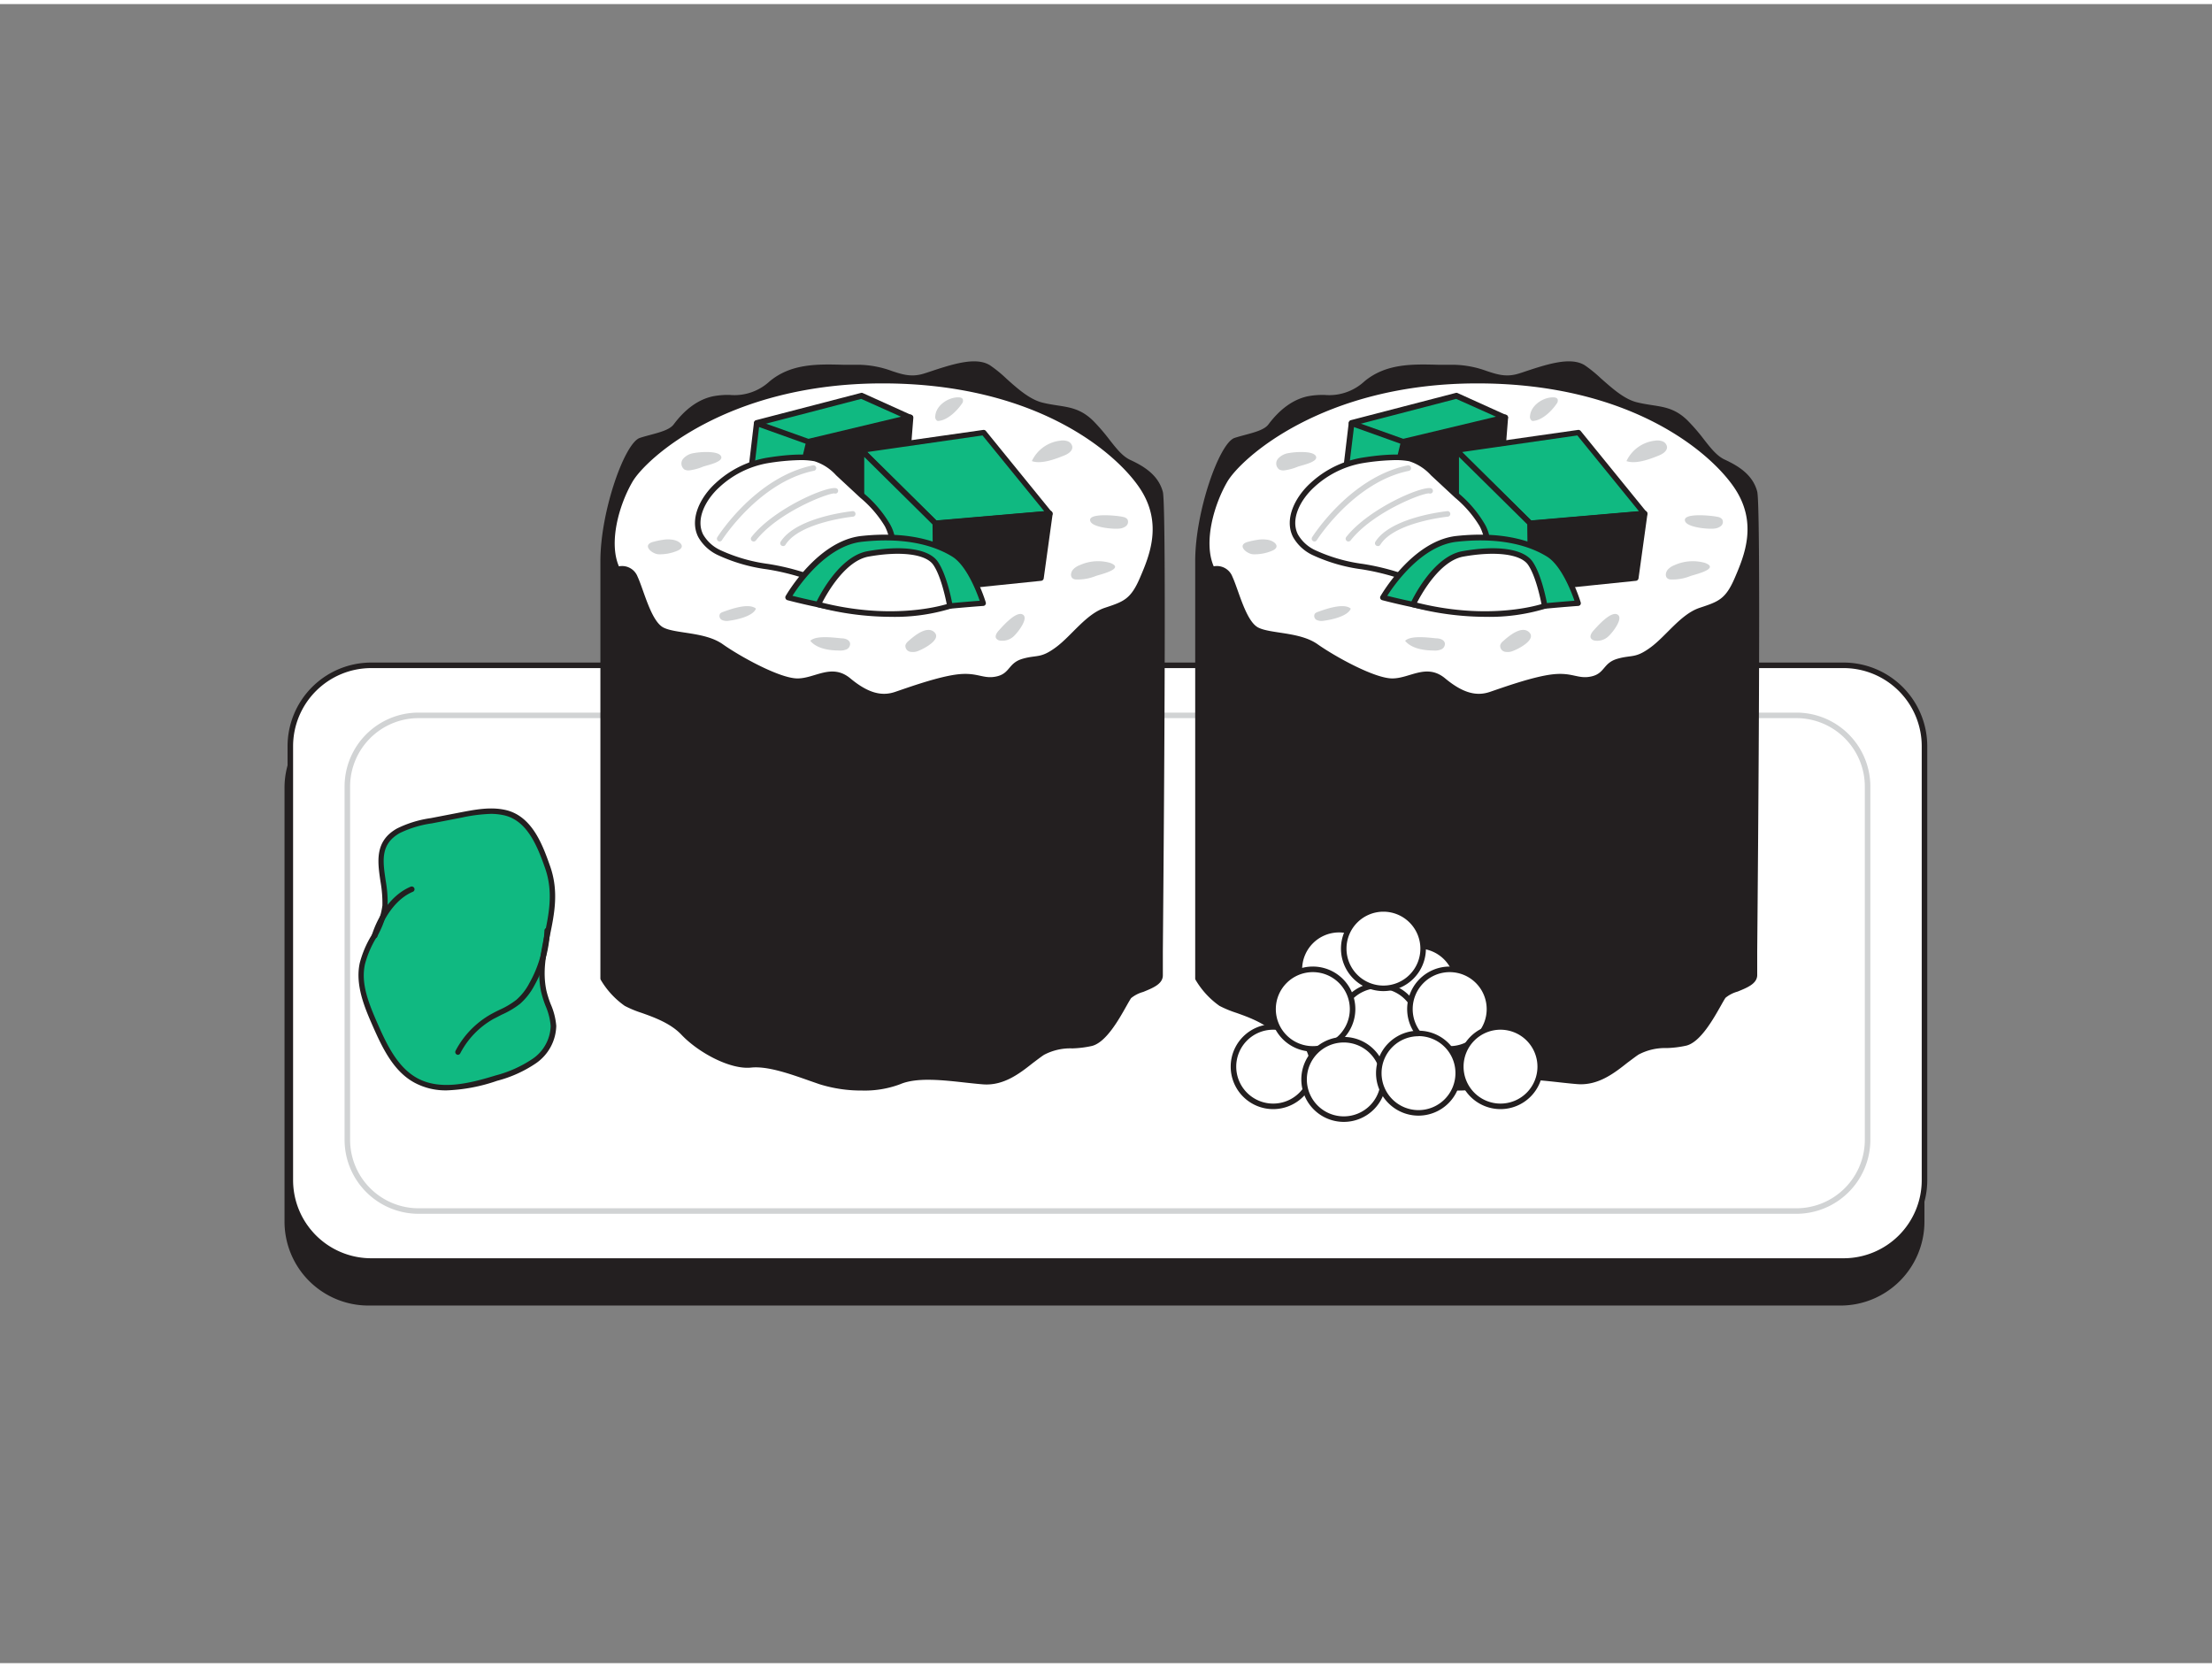 <svg xmlns="http://www.w3.org/2000/svg" viewBox="0 0 400 300" width="406" height="306" class="illustration"><rect x="0" y="0" width="400" height="300" fill="#808080" stroke="none"/><g id="_432_sushi_roll_flatline" data-name="#432_sushi_roll_flatline"><rect x="51.99" y="127.08" width="295.5" height="107.72" rx="14.63" fill="#231f20"></rect><path d="M332.86,235.34H66.61a15.18,15.18,0,0,1-15.16-15.17V141.71a15.18,15.18,0,0,1,15.16-15.17H332.86A15.18,15.18,0,0,1,348,141.71v78.46A15.18,15.18,0,0,1,332.86,235.34ZM66.61,127.62a14.11,14.11,0,0,0-14.09,14.09v78.46a14.11,14.11,0,0,0,14.09,14.09H332.86A14.11,14.11,0,0,0,347,220.17V141.71a14.11,14.11,0,0,0-14.09-14.09Z" fill="#231f20"></path><rect x="52.52" y="119.57" width="295.5" height="107.72" rx="14.63" fill="#fff"></rect><path d="M333.39,227.79H67.14A15.13,15.13,0,0,1,52,212.67V134.2a15.14,15.14,0,0,1,15.12-15.13H333.39a15.14,15.14,0,0,1,15.12,15.13v78.47A15.13,15.13,0,0,1,333.39,227.79ZM67.14,120.07A14.14,14.14,0,0,0,53,134.2v78.47a14.13,14.13,0,0,0,14.12,14.12H333.39a14.13,14.13,0,0,0,14.12-14.12V134.2a14.14,14.14,0,0,0-14.12-14.13Z" fill="#231f20"></path><path d="M324.85,218.75H75.68a13.39,13.39,0,0,1-13.37-13.37V141.49a13.38,13.38,0,0,1,13.37-13.37H324.85a13.38,13.38,0,0,1,13.37,13.37v63.89A13.39,13.39,0,0,1,324.85,218.75ZM75.68,129.12a12.39,12.39,0,0,0-12.37,12.37v63.89a12.39,12.39,0,0,0,12.37,12.37H324.85a12.39,12.39,0,0,0,12.37-12.37V141.49a12.39,12.39,0,0,0-12.37-12.37Z" fill="#d1d3d4"></path><path d="M216.66,176.19V100.73c0-9.38,4.51-21,6.76-21.77s5.26-1.13,6.38-2.63,3.38-4.13,6.76-4.88,6,.94,10.51-2.81,10.14-2.82,15.77-2.82,7.7,3,12.2,1.5,8.82-3,11.26-1.5,5.82,5.82,9.58,6.76,6.13.37,9,3.19,4.35,6,6.79,7.13,4.88,2.63,5.64,5.45,0,85.21,0,87.28-4.7,2.44-5.64,3.75-3.81,7.7-6.79,8.45-6.16,0-8.79,1.69-6,5.63-10.69,5.25-11.27-1.63-15.21,0-10.32,1.34-14.26,0-9-3.4-12.58-3-9.2-2.63-12.2-5.82-8.07-3.94-10.33-5.25A14.89,14.89,0,0,1,216.66,176.19Z" fill="#231f20"></path><path d="M263.45,196.46a25.4,25.4,0,0,1-7.73-1.15l-1.8-.63c-3.57-1.26-7.62-2.68-10.54-2.37-3.82.4-9.63-2.77-12.65-6-1.93-2-4.82-3.07-7.14-3.89a20,20,0,0,1-3.07-1.27,15.18,15.18,0,0,1-4.32-4.7.5.5,0,0,1-.07-.27V100.73c0-9,4.37-21.36,7.12-22.28.6-.2,1.25-.37,1.91-.55,1.72-.46,3.49-.93,4.21-1.89,2.1-2.8,4.48-4.51,7.07-5.08a14.29,14.29,0,0,1,3.12-.25,9.37,9.37,0,0,0,7.17-2.46c3.91-3.25,8.68-3.12,13.3-3,.93,0,1.87,0,2.81,0a18.14,18.14,0,0,1,6,1.13c2,.66,3.64,1.19,6,.4l.35-.11c4.51-1.51,8.77-2.93,11.37-1.34a24.19,24.19,0,0,1,2.93,2.38c2,1.75,4.17,3.74,6.49,4.32,1,.25,1.94.39,2.82.53,2.27.35,4.23.65,6.4,2.8a35,35,0,0,1,2.91,3.37c1.26,1.62,2.36,3,3.73,3.65,2.47,1.14,5.11,2.72,5.92,5.8.46,1.7.48,28.9,0,83.14,0,2.49,0,4,0,4.28,0,1.6-1.88,2.31-3.55,3a5.88,5.88,0,0,0-2.18,1.12c-.19.26-.49.8-.84,1.42-1.39,2.46-3.71,6.59-6.25,7.23a18.83,18.83,0,0,1-3.54.44,10.21,10.21,0,0,0-5.1,1.18c-.59.39-1.25.91-2,1.46-2.35,1.86-5.29,4.18-9.08,3.88-1-.08-2-.19-3.11-.31-4.14-.46-8.84-1-11.84.29A18.3,18.3,0,0,1,263.45,196.46Zm-19.23-5.27c3,0,6.73,1.31,10.05,2.48l1.8.62c3.79,1.29,10,1.65,13.88,0,3.26-1.37,8.11-.84,12.38-.37,1.08.12,2.12.23,3.08.31,3.37.27,6.12-1.91,8.32-3.65.72-.57,1.4-1.11,2-1.52a11.15,11.15,0,0,1,5.62-1.36,17.72,17.72,0,0,0,3.33-.4c2.1-.53,4.37-4.56,5.58-6.72.38-.67.68-1.21.91-1.52a6,6,0,0,1,2.67-1.5c1.34-.51,2.86-1.08,2.86-1.94,0-.26,0-1.8,0-4.29.52-66.5.28-81.77,0-82.86-.71-2.64-3.1-4-5.34-5.09-1.61-.74-2.78-2.23-4.13-4a35.61,35.61,0,0,0-2.81-3.28c-1.93-1.9-3.56-2.15-5.81-2.5-.86-.13-1.85-.28-2.92-.55-2.58-.65-4.9-2.72-6.95-4.56A21.29,21.29,0,0,0,286,66.28c-2.16-1.33-6.19,0-10.46,1.44l-.35.11c-2.69.9-4.62.27-6.66-.39a17.15,17.15,0,0,0-5.71-1.08c-.95,0-1.9,0-2.84,0-4.62-.13-9-.26-12.58,2.74a10.44,10.44,0,0,1-7.86,2.71,12.81,12.81,0,0,0-2.88.22c-2.34.52-4.51,2.09-6.45,4.67-.94,1.26-2.9,1.79-4.8,2.29-.63.17-1.26.34-1.84.53-1.74.58-6.39,11.43-6.39,21.26V176a13.84,13.84,0,0,0,3.86,4.19,18.12,18.12,0,0,0,2.89,1.18c2.43.87,5.46,1.94,7.56,4.17,2.79,3,8.3,6,11.75,5.66A7.52,7.52,0,0,1,244.22,191.19Z" fill="#231f20"></path><path d="M219.48,101.67a3,3,0,0,1,3.38,1.88c1.13,2.44,2.44,8.07,4.69,9.2s7.51.75,10.7,3,10.32,6.19,13.52,6.19,6.19-2.81,9.57,0,5.82,3.2,8.07,2.44,7.88-2.81,11.45-3.19,4.51.94,6.95.38,2.06-2.44,4.69-3.19,3.19,0,6-2.07,5.45-6,8.83-7.13,4.69-1.5,6.38-5.44,4.19-9.82,0-16.15-18.63-19-46.57-19S224.36,82.19,221.92,86.4,217.6,97.35,219.48,101.67Z" fill="#fff"></path><polygon points="242.99 87.59 244.4 75.77 263.33 70.84 272.18 74.79 255.52 93.92 242.99 87.59" fill="#10b981"></polygon><path d="M255.52,94.42a.49.49,0,0,1-.23-.06L242.77,88a.51.51,0,0,1-.28-.5l1.41-11.83a.52.52,0,0,1,.37-.43l18.94-4.92a.53.53,0,0,1,.33,0l8.84,4a.49.49,0,0,1,.29.35.52.52,0,0,1-.11.43L255.9,94.24A.49.49,0,0,1,255.52,94.42Zm-12-7.11,11.87,6,16-18.31-8.07-3.61-18.44,4.8Z" fill="#231f20"></path><polygon points="253.88 79.16 272.18 74.79 270.32 98.18 250.08 94.89 253.88 79.16" fill="#231f20"></polygon><path d="M270.32,98.72h-.09L250,95.42a.52.52,0,0,1-.36-.23.59.59,0,0,1-.08-.43L253.35,79a.55.55,0,0,1,.4-.39l18.3-4.37a.53.53,0,0,1,.48.12.51.51,0,0,1,.18.45l-1.85,23.38a.56.56,0,0,1-.21.38A.5.5,0,0,1,270.32,98.72Zm-19.59-4.27,19.1,3.1,1.75-22.06L254.32,79.6Z" fill="#231f20"></path><polygon points="276.73 93.92 263.33 80.69 285.44 77.46 297.38 92.14 276.73 93.92" fill="#10b981"></polygon><path d="M276.73,94.42a.53.53,0,0,1-.36-.15L263,81a.5.5,0,0,1,.28-.85L285.37,77a.54.54,0,0,1,.46.18l11.94,14.69a.52.52,0,0,1,.07.51.5.5,0,0,1-.42.3l-20.65,1.77ZM264.4,81,276.91,93.4l19.48-1.68L285.23,78Z" fill="#231f20"></path><polygon points="263.33 80.69 263.33 98.76 276.89 105.69 276.73 93.92 263.33 80.69" fill="#10b981"></polygon><path d="M276.89,106.19a.46.46,0,0,1-.23,0L263.1,99.2a.51.51,0,0,1-.27-.44V80.69a.5.5,0,0,1,.31-.47.51.51,0,0,1,.54.11l13.4,13.23a.56.56,0,0,1,.15.35l.16,11.78a.51.51,0,0,1-.24.43A.48.48,0,0,1,276.89,106.19Zm-13.06-7.74,12.55,6.42-.15-10.74-12.4-12.25Z" fill="#231f20"></path><path d="M265.67,103.21a6,6,0,0,0,2.59-2.32,7,7,0,0,0-.24-6.7,20.6,20.6,0,0,0-4.53-5.29l-4.38-4.07A9.31,9.31,0,0,0,255,82.18c-2.45-.51-6.28,0-8.79.37A17.59,17.59,0,0,0,237.31,87c-2.56,2.33-4.61,6.06-3.05,9.15a7.63,7.63,0,0,0,3.43,3.09c4.67,2.42,9.94,2.27,14.81,3.92a25.34,25.34,0,0,0,11,.74A7.8,7.8,0,0,0,265.67,103.21Z" fill="#fff"></path><path d="M259.76,104.68a24.7,24.7,0,0,1-7.42-1.05,43,43,0,0,0-6.09-1.42,30.48,30.48,0,0,1-8.79-2.53,7.9,7.9,0,0,1-3.64-3.32c-1.65-3.25.4-7.24,3.15-9.74a18.18,18.18,0,0,1,9.11-4.56c2.73-.45,6.5-.88,9-.37a9.78,9.78,0,0,1,4.39,2.78l4.38,4.07A21.41,21.41,0,0,1,268.47,94a7.55,7.55,0,0,1,.23,7.19,6.47,6.47,0,0,1-2.81,2.52h0a8.81,8.81,0,0,1-2.28.73A23.43,23.43,0,0,1,259.76,104.68Zm-7.44-22.22a40.58,40.58,0,0,0-6.08.58,17.26,17.26,0,0,0-8.6,4.32c-2.47,2.25-4.34,5.77-2.93,8.55a7,7,0,0,0,3.21,2.88,29.88,29.88,0,0,0,8.51,2.44,43.19,43.19,0,0,1,6.23,1.45,25.31,25.31,0,0,0,10.78.72,7.5,7.5,0,0,0,2-.64h0a5.46,5.46,0,0,0,2.38-2.13c1.17-2,.64-4.52-.25-6.21a20.35,20.35,0,0,0-4.43-5.15l-4.38-4.07a9,9,0,0,0-3.92-2.53A12.93,12.93,0,0,0,252.32,82.46Zm13.35,20.75h0Z" fill="#231f20"></path><polygon points="276.89 105.69 295.76 103.76 297.38 92.14 276.73 93.92 276.89 105.69" fill="#231f20"></polygon><path d="M276.89,106.23a.57.57,0,0,1-.36-.13.55.55,0,0,1-.18-.4l-.16-11.78a.53.53,0,0,1,.49-.54l20.65-1.77a.52.52,0,0,1,.44.16.55.55,0,0,1,.14.44l-1.61,11.62a.53.53,0,0,1-.48.46l-18.88,1.94Zm.38-11.82.15,10.69,17.87-1.83,1.46-10.54Z" fill="#231f20"></path><path d="M250.08,107.3s5.6-9.79,13.32-10.62,13.14.67,16.52,2.74,5.45,8.92,5.45,8.92-9.2.65-15.58,1.59S250.08,107.3,250.08,107.3Z" fill="#10b981"></path><path d="M267.29,110.59c-6.78,0-16.86-2.67-17.34-2.8a.49.49,0,0,1-.31-.73c.24-.41,5.82-10,13.71-10.88,8.6-.92,13.9,1,16.83,2.81,3.5,2.14,5.58,8.91,5.66,9.2a.5.5,0,0,1-.06.43.52.52,0,0,1-.38.21c-.09,0-9.25.67-15.54,1.6A18.45,18.45,0,0,1,267.29,110.59ZM250.86,107c2.74.69,13.44,3.24,18.85,2.45s12.78-1.39,15-1.56c-.58-1.68-2.42-6.44-5-8-2.8-1.72-7.88-3.57-16.2-2.67C257.13,97.86,252.18,104.92,250.86,107Z" fill="#231f20"></path><path d="M255.52,108.57s3.75-8.21,9-9.15,10.51-.75,12.2,1.69,2.6,7.73,2.6,7.73S269.79,112.28,255.52,108.57Z" fill="#fff"></path><path d="M268.61,110.8a52.56,52.56,0,0,1-13.22-1.75.49.49,0,0,1-.32-.69c.15-.34,3.92-8.46,9.37-9.43,6.35-1.13,11.09-.43,12.7,1.89,1.73,2.51,2.64,7.72,2.68,7.94a.5.5,0,0,1-.32.55A34.79,34.79,0,0,1,268.61,110.8Zm-12.37-2.56c12,3,20.6.83,22.51.26-.25-1.29-1.1-5.18-2.43-7.11s-5.84-2.52-11.7-1.48C260.44,100.66,257.17,106.43,256.24,108.24Z" fill="#231f20"></path><path d="M237.69,97.18a.51.51,0,0,1-.42-.77c.28-.44,7-10.88,17.29-13a.5.5,0,1,1,.19,1c-9.89,2-16.57,12.42-16.63,12.53A.51.51,0,0,1,237.69,97.18Z" fill="#d1d3d4"></path><path d="M253.88,79.66a.47.47,0,0,1-.17,0l-9.48-3.39a.49.49,0,0,1-.3-.64.5.5,0,0,1,.64-.3l9.48,3.39a.5.5,0,0,1-.17,1Z" fill="#231f20"></path><path d="M243.83,97.18a.5.5,0,0,1-.3-.11.5.5,0,0,1-.09-.7c4.18-5.32,14.37-9.58,15.48-8.75a.51.51,0,0,1,.1.7.51.51,0,0,1-.59.16c-1.23-.09-10.19,3.4-14.2,8.51A.53.53,0,0,1,243.83,97.18Z" fill="#d1d3d4"></path><path d="M249.14,98a.53.53,0,0,1-.27-.08.51.51,0,0,1-.16-.69c2.79-4.44,12.54-5.49,13-5.54a.5.5,0,0,1,.55.45.5.5,0,0,1-.44.55c-.1,0-9.68,1-12.21,5.07A.48.48,0,0,1,249.14,98Z" fill="#d1d3d4"></path><path d="M238.29,109.92a1.15,1.15,0,0,0-.52.31.81.81,0,0,0,.31,1.13,2.1,2.1,0,0,0,1.29.15c1.35-.17,4.36-.8,4.89-2.19C243,108.22,239.68,109.41,238.29,109.92Z" fill="#d1d3d4"></path><path d="M271.82,115.19a1.57,1.57,0,0,0-.53.73,1.08,1.08,0,0,0,.81,1.19,2.49,2.49,0,0,0,1.54-.16c1.05-.39,4.24-2.07,2.87-3.37S272.73,114.37,271.82,115.19Z" fill="#d1d3d4"></path><path d="M310.1,94.83a2.07,2.07,0,0,0,1.15-.5.94.94,0,0,0,.18-1.16,1.3,1.3,0,0,0-.82-.44c-.89-.23-6.55-.83-5.88.81C305.2,94.68,309.11,95,310.1,94.83Z" fill="#d1d3d4"></path><path d="M300,81.62c.7-.29,1.49-.8,1.45-1.56a1.28,1.28,0,0,0-.83-1,2.68,2.68,0,0,0-1.38-.11,6.48,6.48,0,0,0-5.12,3.69C295.83,83.25,298.43,82.26,300,81.62Z" fill="#d1d3d4"></path><path d="M281.47,72.29a.9.9,0,0,0,.2-.83c-.13-.29-.53-.36-.85-.35-1.81,0-4,1.46-4.14,3.38a.86.86,0,0,0,.34.86.71.71,0,0,0,.43,0C279,75.15,280.65,73.51,281.47,72.29Z" fill="#d1d3d4"></path><path d="M288.13,113.31c-.35.39-.7,1-.42,1.4a1,1,0,0,0,.63.38,2.93,2.93,0,0,0,2.57-.82c.66-.6,2.78-3.27,1.55-3.9S288.77,112.61,288.13,113.31Z" fill="#d1d3d4"></path><path d="M233.13,81.18a3.21,3.21,0,0,0-2,1,1.34,1.34,0,0,0,.23,2,1.73,1.73,0,0,0,1,.12,9.88,9.88,0,0,0,2.36-.66c.76-.27,3.77-.86,3.23-1.9S234,81,233.13,81.18Z" fill="#d1d3d4"></path><path d="M230,98.87c1.7-.71.49-1.8-.76-2a5.44,5.44,0,0,0-1.8,0,14.69,14.69,0,0,0-1.84.39c-2,.57-.2,2.15,1,2.23A8.19,8.19,0,0,0,230,98.87Z" fill="#d1d3d4"></path><path d="M259.74,114.69c.62,0,1.37.24,1.53.84a1.08,1.08,0,0,1-.63,1.15,2.81,2.81,0,0,1-1.38.21c-1.71,0-4-.32-5.17-1.75C255.08,114.11,258.37,114.56,259.74,114.69Z" fill="#d1d3d4"></path><path d="M305.72,103.41c.95-.31,5.33-1.33,2.6-2.36a8.06,8.06,0,0,0-5.53.41,3.17,3.17,0,0,0-1.2.8c-.53.65-.53,1.65.43,1.78A8.63,8.63,0,0,0,305.72,103.41Z" fill="#d1d3d4"></path><path d="M109.11,176.19V100.73c0-9.38,4.5-21,6.76-21.77s5.25-1.13,6.38-2.63,3.38-4.13,6.75-4.88,6,.94,10.52-2.81,10.13-2.82,15.76-2.82,7.7,3,12.2,1.5,8.83-3,11.27-1.5,5.82,5.82,9.57,6.76,6.13.37,9,3.19,4.35,6,6.79,7.13,4.88,2.63,5.63,5.45,0,85.21,0,87.28-4.69,2.44-5.63,3.75-3.82,7.7-6.79,8.45-6.16,0-8.79,1.69-6,5.63-10.7,5.25-11.26-1.63-15.21,0-10.32,1.34-14.26,0-9-3.4-12.58-3-9.2-2.63-12.2-5.82-8.07-3.94-10.32-5.25A14.74,14.74,0,0,1,109.11,176.19Z" fill="#231f20"></path><path d="M155.89,196.46a25.29,25.29,0,0,1-7.72-1.15l-1.81-.63c-3.57-1.26-7.61-2.68-10.54-2.37-3.82.4-9.63-2.77-12.65-6-1.92-2-4.82-3.07-7.14-3.89a19.43,19.43,0,0,1-3.06-1.27,15.13,15.13,0,0,1-4.33-4.7.6.6,0,0,1-.07-.27V100.73c0-9,4.38-21.36,7.13-22.28.59-.2,1.24-.37,1.9-.55,1.72-.46,3.5-.93,4.22-1.89,2.09-2.8,4.47-4.51,7.07-5.08a14.16,14.16,0,0,1,3.11-.25,9.37,9.37,0,0,0,7.17-2.46c3.91-3.25,8.68-3.12,13.3-3,.94,0,1.87,0,2.81,0a18.09,18.09,0,0,1,6,1.13c2,.66,3.64,1.19,6,.4l.35-.11c4.52-1.51,8.78-2.93,11.37-1.34A23.44,23.44,0,0,1,182,67.74c1.95,1.75,4.17,3.74,6.49,4.32,1,.25,1.94.39,2.83.53,2.26.35,4.22.65,6.4,2.8a36.23,36.23,0,0,1,2.9,3.37c1.27,1.62,2.36,3,3.73,3.65,2.47,1.14,5.11,2.72,5.93,5.8.45,1.7.47,28.9,0,83.14,0,2.49,0,4,0,4.28,0,1.6-1.89,2.31-3.55,3a5.94,5.94,0,0,0-2.19,1.12c-.18.26-.49.8-.84,1.42-1.38,2.46-3.7,6.59-6.25,7.23a18.83,18.83,0,0,1-3.54.44A10.14,10.14,0,0,0,188.8,190c-.6.39-1.26.91-2,1.46-2.35,1.86-5.29,4.18-9.07,3.88-1-.08-2-.19-3.11-.31-4.15-.46-8.84-1-11.85.29A18.27,18.27,0,0,1,155.89,196.46Zm-19.23-5.27c3,0,6.74,1.31,10.06,2.48l1.79.62c3.79,1.29,10,1.65,13.89,0,3.25-1.37,8.1-.84,12.37-.37,1.08.12,2.12.23,3.08.31,3.37.27,6.12-1.91,8.33-3.65a24.91,24.91,0,0,1,2-1.52,11.11,11.11,0,0,1,5.61-1.36,17.83,17.83,0,0,0,3.34-.4c2.09-.53,4.36-4.56,5.58-6.72.38-.67.68-1.21.9-1.52a6,6,0,0,1,2.67-1.5c1.34-.51,2.86-1.08,2.86-1.94,0-.26,0-1.8,0-4.29.52-66.5.28-81.77,0-82.86-.71-2.64-3.09-4-5.34-5.09-1.6-.74-2.77-2.23-4.13-4a34.13,34.13,0,0,0-2.81-3.28c-1.92-1.9-3.55-2.15-5.81-2.5-.86-.13-1.84-.28-2.92-.55-2.58-.65-4.9-2.72-6.95-4.56a22,22,0,0,0-2.77-2.26c-2.17-1.33-6.2,0-10.47,1.44l-.35.11c-2.68.9-4.62.27-6.66-.39a17,17,0,0,0-5.71-1.08c-.95,0-1.89,0-2.84,0-4.62-.13-9-.26-12.58,2.74A10.41,10.41,0,0,1,132,71.76a12.81,12.81,0,0,0-2.88.22c-2.34.52-4.5,2.09-6.44,4.67-1,1.26-2.91,1.79-4.8,2.29-.64.17-1.27.34-1.84.53-1.75.58-6.39,11.43-6.39,21.26V176a13.84,13.84,0,0,0,3.86,4.19,18,18,0,0,0,2.88,1.18c2.43.87,5.46,1.94,7.56,4.17,2.79,3,8.31,6,11.76,5.66A7.36,7.36,0,0,1,136.66,191.19Z" fill="#231f20"></path><path d="M111.92,101.67a3,3,0,0,1,3.38,1.88c1.13,2.44,2.44,8.07,4.69,9.2s7.51.75,10.7,3,10.33,6.19,13.52,6.19,6.19-2.81,9.57,0,5.82,3.2,8.07,2.44,7.89-2.81,11.45-3.19,4.51.94,6.95.38,2.06-2.44,4.69-3.19,3.19,0,6-2.07,5.44-6,8.82-7.13,4.69-1.5,6.38-5.44,4.19-9.82,0-16.15-18.62-19-46.57-19S116.8,82.19,114.36,86.4,110.05,97.35,111.92,101.67Z" fill="#fff"></path><polygon points="135.43 87.59 136.84 75.77 155.78 70.84 164.62 74.79 147.96 93.92 135.43 87.59" fill="#10b981"></polygon><path d="M148,94.42a.46.46,0,0,1-.22-.06L135.21,88a.48.48,0,0,1-.27-.5l1.4-11.83a.53.53,0,0,1,.38-.43l18.93-4.92a.53.53,0,0,1,.33,0l8.85,4a.48.48,0,0,1,.28.35.52.52,0,0,1-.11.43L148.34,94.24A.49.49,0,0,1,148,94.42Zm-12-7.11,11.87,6L163.8,75l-8.07-3.61-18.43,4.8Z" fill="#231f20"></path><polygon points="146.32 79.16 164.62 74.79 162.76 98.18 142.52 94.89 146.32 79.16" fill="#231f20"></polygon><path d="M162.76,98.72h-.08l-20.25-3.29a.53.53,0,0,1-.43-.66L145.8,79a.53.53,0,0,1,.4-.39l18.3-4.37a.51.51,0,0,1,.47.12.55.55,0,0,1,.19.45L163.3,98.22a.52.52,0,0,1-.21.38A.5.5,0,0,1,162.76,98.72Zm-19.58-4.27,19.09,3.1L164,75.49,146.77,79.6Z" fill="#231f20"></path><polygon points="169.17 93.92 155.78 80.69 177.88 77.46 189.82 92.14 169.17 93.92" fill="#10b981"></polygon><path d="M169.17,94.42a.51.51,0,0,1-.35-.15L155.42,81a.5.5,0,0,1-.12-.51.51.51,0,0,1,.4-.34L177.81,77a.53.53,0,0,1,.46.18l11.94,14.69a.5.5,0,0,1-.35.81l-20.65,1.77ZM156.84,81,169.36,93.4l19.48-1.68L177.67,78Z" fill="#231f20"></path><polygon points="155.78 80.69 155.78 98.76 169.33 105.69 169.17 93.92 155.78 80.69" fill="#10b981"></polygon><path d="M169.33,106.19a.46.46,0,0,1-.23,0L155.55,99.2a.49.49,0,0,1-.27-.44V80.69a.51.51,0,0,1,.3-.47.53.53,0,0,1,.55.11l13.39,13.23a.51.51,0,0,1,.15.35l.16,11.78a.51.51,0,0,1-.24.43A.48.48,0,0,1,169.33,106.19Zm-13.05-7.74,12.54,6.42-.15-10.74L156.28,81.88Z" fill="#231f20"></path><path d="M158.12,103.21a6.12,6.12,0,0,0,2.59-2.32,7.09,7.09,0,0,0-.24-6.7,20.83,20.83,0,0,0-4.54-5.29l-4.38-4.07a9.28,9.28,0,0,0-4.15-2.65c-2.46-.51-6.28,0-8.79.37A17.58,17.58,0,0,0,129.75,87c-2.56,2.33-4.6,6.06-3,9.15a7.53,7.53,0,0,0,3.43,3.09c4.67,2.42,9.94,2.27,14.8,3.92a25.34,25.34,0,0,0,11,.74A7.87,7.87,0,0,0,158.12,103.21Z" fill="#fff"></path><path d="M152.21,104.68a24.72,24.72,0,0,1-7.43-1.05,42.87,42.87,0,0,0-6.08-1.42,30.48,30.48,0,0,1-8.79-2.53,7.88,7.88,0,0,1-3.65-3.32c-1.64-3.25.4-7.24,3.15-9.74a18.22,18.22,0,0,1,9.11-4.56c2.73-.45,6.51-.88,9-.37a9.78,9.78,0,0,1,4.39,2.78l4.38,4.07A21.41,21.41,0,0,1,160.91,94a7.55,7.55,0,0,1,.23,7.19,6.47,6.47,0,0,1-2.81,2.52h0a8.57,8.57,0,0,1-2.28.73A23.31,23.31,0,0,1,152.21,104.68Zm-7.45-22.22a40.32,40.32,0,0,0-6.07.58,17.18,17.18,0,0,0-8.6,4.32c-2.48,2.25-4.34,5.77-2.94,8.55a7,7,0,0,0,3.22,2.88,29.82,29.82,0,0,0,8.5,2.44,43.19,43.19,0,0,1,6.23,1.45,25.31,25.31,0,0,0,10.78.72,7.68,7.68,0,0,0,2-.64h0a5.52,5.52,0,0,0,2.38-2.13c1.17-2,.63-4.52-.25-6.21a20.39,20.39,0,0,0-4.44-5.15l-4.38-4.07a8.87,8.87,0,0,0-3.91-2.53A13.11,13.11,0,0,0,144.76,82.46Zm13.36,20.75Z" fill="#231f20"></path><polygon points="169.33 105.69 188.21 103.76 189.82 92.14 169.17 93.92 169.33 105.69" fill="#231f20"></polygon><path d="M169.33,106.23a.59.59,0,0,1-.36-.13.55.55,0,0,1-.18-.4l-.16-11.78a.54.54,0,0,1,.49-.54l20.66-1.77a.5.5,0,0,1,.43.16.52.52,0,0,1,.14.44l-1.61,11.62a.52.52,0,0,1-.48.46l-18.88,1.94Zm.38-11.82.15,10.69,17.87-1.83,1.47-10.54Z" fill="#231f20"></path><path d="M142.52,107.3s5.6-9.79,13.33-10.62,13.14.67,16.51,2.74,5.45,8.92,5.45,8.92-9.2.65-15.58,1.59S142.52,107.3,142.52,107.3Z" fill="#10b981"></path><path d="M159.74,110.59c-6.79,0-16.87-2.67-17.35-2.8a.5.5,0,0,1-.33-.29.49.49,0,0,1,0-.44c.23-.41,5.81-10,13.7-10.88,8.6-.92,13.9,1,16.84,2.81,3.5,2.14,5.57,8.91,5.66,9.2a.5.5,0,0,1-.45.64c-.09,0-9.25.67-15.54,1.6A18.4,18.4,0,0,1,159.74,110.59ZM143.3,107c2.74.69,13.44,3.24,18.86,2.45s12.77-1.39,15-1.56c-.58-1.68-2.42-6.44-5-8-2.8-1.72-7.88-3.57-16.2-2.67C149.58,97.86,144.62,104.92,143.3,107Z" fill="#231f20"></path><path d="M148,108.57s3.76-8.21,9-9.15,10.51-.75,12.2,1.69,2.6,7.73,2.6,7.73S162.23,112.28,148,108.57Z" fill="#fff"></path><path d="M161.06,110.8a52.56,52.56,0,0,1-13.22-1.75.46.46,0,0,1-.33-.26.54.54,0,0,1,0-.43c.16-.34,3.92-8.46,9.38-9.43,6.34-1.13,11.09-.43,12.69,1.89,1.74,2.51,2.65,7.72,2.68,7.94a.49.49,0,0,1-.32.55A34.62,34.62,0,0,1,161.06,110.8Zm-12.38-2.56c12,3,20.6.83,22.52.26-.26-1.29-1.1-5.18-2.44-7.11s-5.84-2.52-11.7-1.48C152.88,100.66,149.61,106.43,148.68,108.24Z" fill="#231f20"></path><path d="M130.14,97.18a.5.5,0,0,1-.27-.08.51.51,0,0,1-.16-.69c.28-.44,7-10.88,17.29-13a.51.51,0,0,1,.59.39.5.5,0,0,1-.39.59c-9.89,2-16.57,12.42-16.64,12.53A.51.51,0,0,1,130.14,97.18Z" fill="#d1d3d4"></path><path d="M146.32,79.66l-.17,0-9.48-3.39a.5.5,0,0,1,.34-.94l9.48,3.39a.5.5,0,0,1-.17,1Z" fill="#231f20"></path><path d="M136.28,97.18a.51.51,0,0,1-.31-.11.49.49,0,0,1-.08-.7c4.17-5.32,14.37-9.58,15.47-8.75a.5.5,0,0,1,.1.7.51.51,0,0,1-.59.16h0c-1.31,0-10.19,3.43-14.18,8.51A.51.51,0,0,1,136.28,97.18Z" fill="#d1d3d4"></path><path d="M141.58,98a.51.51,0,0,1-.42-.77c2.79-4.44,12.53-5.49,13-5.54a.49.49,0,0,1,.54.45.5.5,0,0,1-.44.55c-.1,0-9.68,1-12.21,5.07A.47.47,0,0,1,141.58,98Z" fill="#d1d3d4"></path><path d="M130.73,109.92a1.15,1.15,0,0,0-.52.31.82.82,0,0,0,.32,1.13,2.09,2.09,0,0,0,1.29.15c1.35-.17,4.35-.8,4.88-2.19C135.42,108.22,132.13,109.41,130.73,109.92Z" fill="#d1d3d4"></path><path d="M164.26,115.19a1.72,1.72,0,0,0-.53.73,1.08,1.08,0,0,0,.81,1.19,2.53,2.53,0,0,0,1.55-.16c1-.39,4.23-2.07,2.87-3.37S165.18,114.37,164.26,115.19Z" fill="#d1d3d4"></path><path d="M202.54,94.83a2.07,2.07,0,0,0,1.15-.5,1,1,0,0,0,.19-1.16,1.33,1.33,0,0,0-.83-.44c-.88-.23-6.55-.83-5.87.81C197.64,94.68,201.55,95,202.54,94.83Z" fill="#d1d3d4"></path><path d="M192.46,81.62c.71-.29,1.5-.8,1.45-1.56a1.27,1.27,0,0,0-.82-1,2.72,2.72,0,0,0-1.39-.11,6.48,6.48,0,0,0-5.11,3.69C188.28,83.25,190.88,82.26,192.46,81.62Z" fill="#d1d3d4"></path><path d="M173.92,72.29a.89.89,0,0,0,.19-.83c-.13-.29-.52-.36-.85-.35-1.81,0-4,1.46-4.13,3.38a.83.83,0,0,0,.34.86.67.67,0,0,0,.42,0C171.43,75.15,173.09,73.51,173.92,72.29Z" fill="#d1d3d4"></path><path d="M180.58,113.31c-.36.39-.71,1-.43,1.4a1,1,0,0,0,.63.38,3,3,0,0,0,2.58-.82c.65-.6,2.78-3.27,1.55-3.9S181.22,112.61,180.58,113.31Z" fill="#d1d3d4"></path><path d="M125.57,81.18a3.16,3.16,0,0,0-2,1,1.34,1.34,0,0,0,.22,2,1.75,1.75,0,0,0,1,.12,9.75,9.75,0,0,0,2.36-.66c.76-.27,3.78-.86,3.23-1.9S126.42,81,125.57,81.18Z" fill="#d1d3d4"></path><path d="M122.45,98.87c1.7-.71.5-1.8-.76-2a5.38,5.38,0,0,0-1.79,0,14.33,14.33,0,0,0-1.84.39c-2,.57-.2,2.15,1,2.23A8.14,8.14,0,0,0,122.45,98.87Z" fill="#d1d3d4"></path><path d="M152.19,114.69c.62,0,1.36.24,1.52.84a1.07,1.07,0,0,1-.62,1.15,2.87,2.87,0,0,1-1.39.21c-1.7,0-4-.32-5.17-1.75C147.53,114.11,150.81,114.56,152.19,114.69Z" fill="#d1d3d4"></path><path d="M198.17,103.41c.94-.31,5.32-1.33,2.59-2.36a8,8,0,0,0-5.52.41,3.13,3.13,0,0,0-1.21.8c-.53.65-.53,1.65.43,1.78A8.65,8.65,0,0,0,198.17,103.41Z" fill="#d1d3d4"></path><path d="M69.65,163c-.21,3.78-3.29,6.8-4.11,10.49s.74,7.48,2.26,11c1.72,4,3.7,8.18,7.51,10.21,4.37,2.34,9.73,1,14.46-.47a22.38,22.38,0,0,0,6.84-3.08,8,8,0,0,0,3.5-6.35c0-2.18-1.28-4.15-1.74-6.29-1.63-7.72,3.55-14.22.71-22.39-1.4-4-3.28-9-7.94-9.94a19.79,19.79,0,0,0-7.61.46l-5.48,1.06a19.45,19.45,0,0,0-6,1.82C66.68,152.48,69.93,158,69.65,163Z" fill="#10b981"></path><path d="M80.81,196.43a11.88,11.88,0,0,1-5.74-1.33c-3.81-2-5.83-6.1-7.73-10.45-1.34-3.06-3.17-7.26-2.28-11.27a18.67,18.67,0,0,1,2-4.78A13.69,13.69,0,0,0,69.15,163a22.2,22.2,0,0,0-.35-4.35c-.53-3.59-1.08-7.29,3-9.58a20,20,0,0,1,6.1-1.87l5.48-1.06c2.42-.46,5.17-1,7.81-.46,5.1,1,7,6.59,8.31,10.27,1.58,4.55.74,8.61-.07,12.53-.69,3.33-1.35,6.48-.62,9.92a18.32,18.32,0,0,0,.78,2.45,12.19,12.19,0,0,1,1,3.93,8.46,8.46,0,0,1-3.7,6.77,22.65,22.65,0,0,1-7,3.15A31.17,31.17,0,0,1,80.81,196.43Zm8-50a28.66,28.66,0,0,0-5.24.66l-5.48,1.06a19.46,19.46,0,0,0-5.81,1.76c-3.52,2-3.07,5-2.54,8.56a23.25,23.25,0,0,1,.36,4.56h0a14.66,14.66,0,0,1-2.18,6A18.21,18.21,0,0,0,66,173.6c-.76,3.41.56,6.84,2.23,10.65,1.82,4.18,3.76,8.09,7.28,10,4.07,2.18,9.18,1,14.08-.51a21.84,21.84,0,0,0,6.7-3,7.44,7.44,0,0,0,3.29-5.94,11.48,11.48,0,0,0-.91-3.61,18.46,18.46,0,0,1-.82-2.58c-.77-3.65-.06-7.05.62-10.33.79-3.79,1.6-7.71.11-12s-3.38-8.76-7.57-9.62A11.34,11.34,0,0,0,88.86,146.43ZM69.65,163h0Z" fill="#231f20"></path><path d="M67.74,168.93l-.13,0a.51.51,0,0,1-.35-.62c.08-.27,1.93-6.57,7-8.71a.51.51,0,0,1,.66.27.49.49,0,0,1-.27.65c-4.59,1.95-6.38,8-6.4,8.07A.49.49,0,0,1,67.74,168.93Z" fill="#231f20"></path><path d="M82.82,190a.46.46,0,0,1-.23-.06.5.5,0,0,1-.21-.67,16.23,16.23,0,0,1,6.4-6.61c.52-.29,1.06-.56,1.6-.82a14.5,14.5,0,0,0,3-1.79,10.41,10.41,0,0,0,2.34-3,21.11,21.11,0,0,0,2.73-9.51.5.5,0,0,1,1,0,22,22,0,0,1-2.86,10,11.55,11.55,0,0,1-2.56,3.25,15.64,15.64,0,0,1-3.23,1.92c-.52.26-1,.52-1.56.8a15.16,15.16,0,0,0-6,6.2A.51.51,0,0,1,82.82,190Z" fill="#231f20"></path><circle cx="242.15" cy="174.55" r="7.18" fill="#fff"></circle><path d="M242.15,182.23a7.68,7.68,0,1,1,7.68-7.68A7.69,7.69,0,0,1,242.15,182.23Zm0-14.36a6.68,6.68,0,1,0,6.68,6.68A6.69,6.69,0,0,0,242.15,167.87Z" fill="#231f20"></path><circle cx="256.41" cy="177.46" r="7.18" fill="#fff"></circle><path d="M256.41,185.14a7.68,7.68,0,1,1,7.68-7.68A7.69,7.69,0,0,1,256.41,185.14Zm0-14.36a6.68,6.68,0,1,0,6.68,6.68A6.69,6.69,0,0,0,256.41,170.78Z" fill="#231f20"></path><circle cx="230.23" cy="192.14" r="7.18" fill="#fff"></circle><path d="M230.23,199.82a7.68,7.68,0,1,1,7.68-7.68A7.68,7.68,0,0,1,230.23,199.82Zm0-14.36a6.68,6.68,0,1,0,6.68,6.68A6.69,6.69,0,0,0,230.23,185.46Z" fill="#231f20"></path><circle cx="249.33" cy="184.64" r="7.18" fill="#fff"></circle><path d="M249.33,192.32a7.68,7.68,0,1,1,7.68-7.68A7.69,7.69,0,0,1,249.33,192.32Zm0-14.36a6.68,6.68,0,1,0,6.68,6.68A6.68,6.68,0,0,0,249.33,178Z" fill="#231f20"></path><circle cx="237.41" cy="181.73" r="7.18" fill="#fff"></circle><path d="M237.41,189.42a7.69,7.69,0,1,1,7.68-7.69A7.7,7.7,0,0,1,237.41,189.42Zm0-14.37a6.69,6.69,0,1,0,6.68,6.68A6.69,6.69,0,0,0,237.41,175.05Z" fill="#231f20"></path><circle cx="262.16" cy="181.73" r="7.18" fill="#fff"></circle><path d="M262.16,189.42a7.69,7.69,0,1,1,7.68-7.69A7.7,7.7,0,0,1,262.16,189.42Zm0-14.37a6.69,6.69,0,1,0,6.68,6.68A6.69,6.69,0,0,0,262.16,175.05Z" fill="#231f20"></path><circle cx="250.17" cy="170.8" r="7.18" fill="#fff"></circle><path d="M250.17,178.48a7.68,7.68,0,1,1,7.68-7.68A7.69,7.69,0,0,1,250.17,178.48Zm0-14.36a6.68,6.68,0,1,0,6.68,6.68A6.69,6.69,0,0,0,250.17,164.12Z" fill="#231f20"></path><circle cx="271.34" cy="192.14" r="7.18" fill="#fff"></circle><path d="M271.34,199.82a7.68,7.68,0,1,1,7.68-7.68A7.68,7.68,0,0,1,271.34,199.82Zm0-14.36a6.68,6.68,0,1,0,6.68,6.68A6.69,6.69,0,0,0,271.34,185.46Z" fill="#231f20"></path><circle cx="242.99" cy="194.45" r="7.18" fill="#fff"></circle><path d="M243,202.13a7.68,7.68,0,1,1,7.68-7.68A7.68,7.68,0,0,1,243,202.13Zm0-14.36a6.68,6.68,0,1,0,6.68,6.68A6.69,6.69,0,0,0,243,187.77Z" fill="#231f20"></path><circle cx="256.51" cy="193.3" r="7.18" fill="#fff"></circle><path d="M256.51,201a7.68,7.68,0,1,1,7.68-7.68A7.69,7.69,0,0,1,256.51,201Zm0-14.36a6.68,6.68,0,1,0,6.68,6.68A6.68,6.68,0,0,0,256.51,186.62Z" fill="#231f20"></path></g></svg>